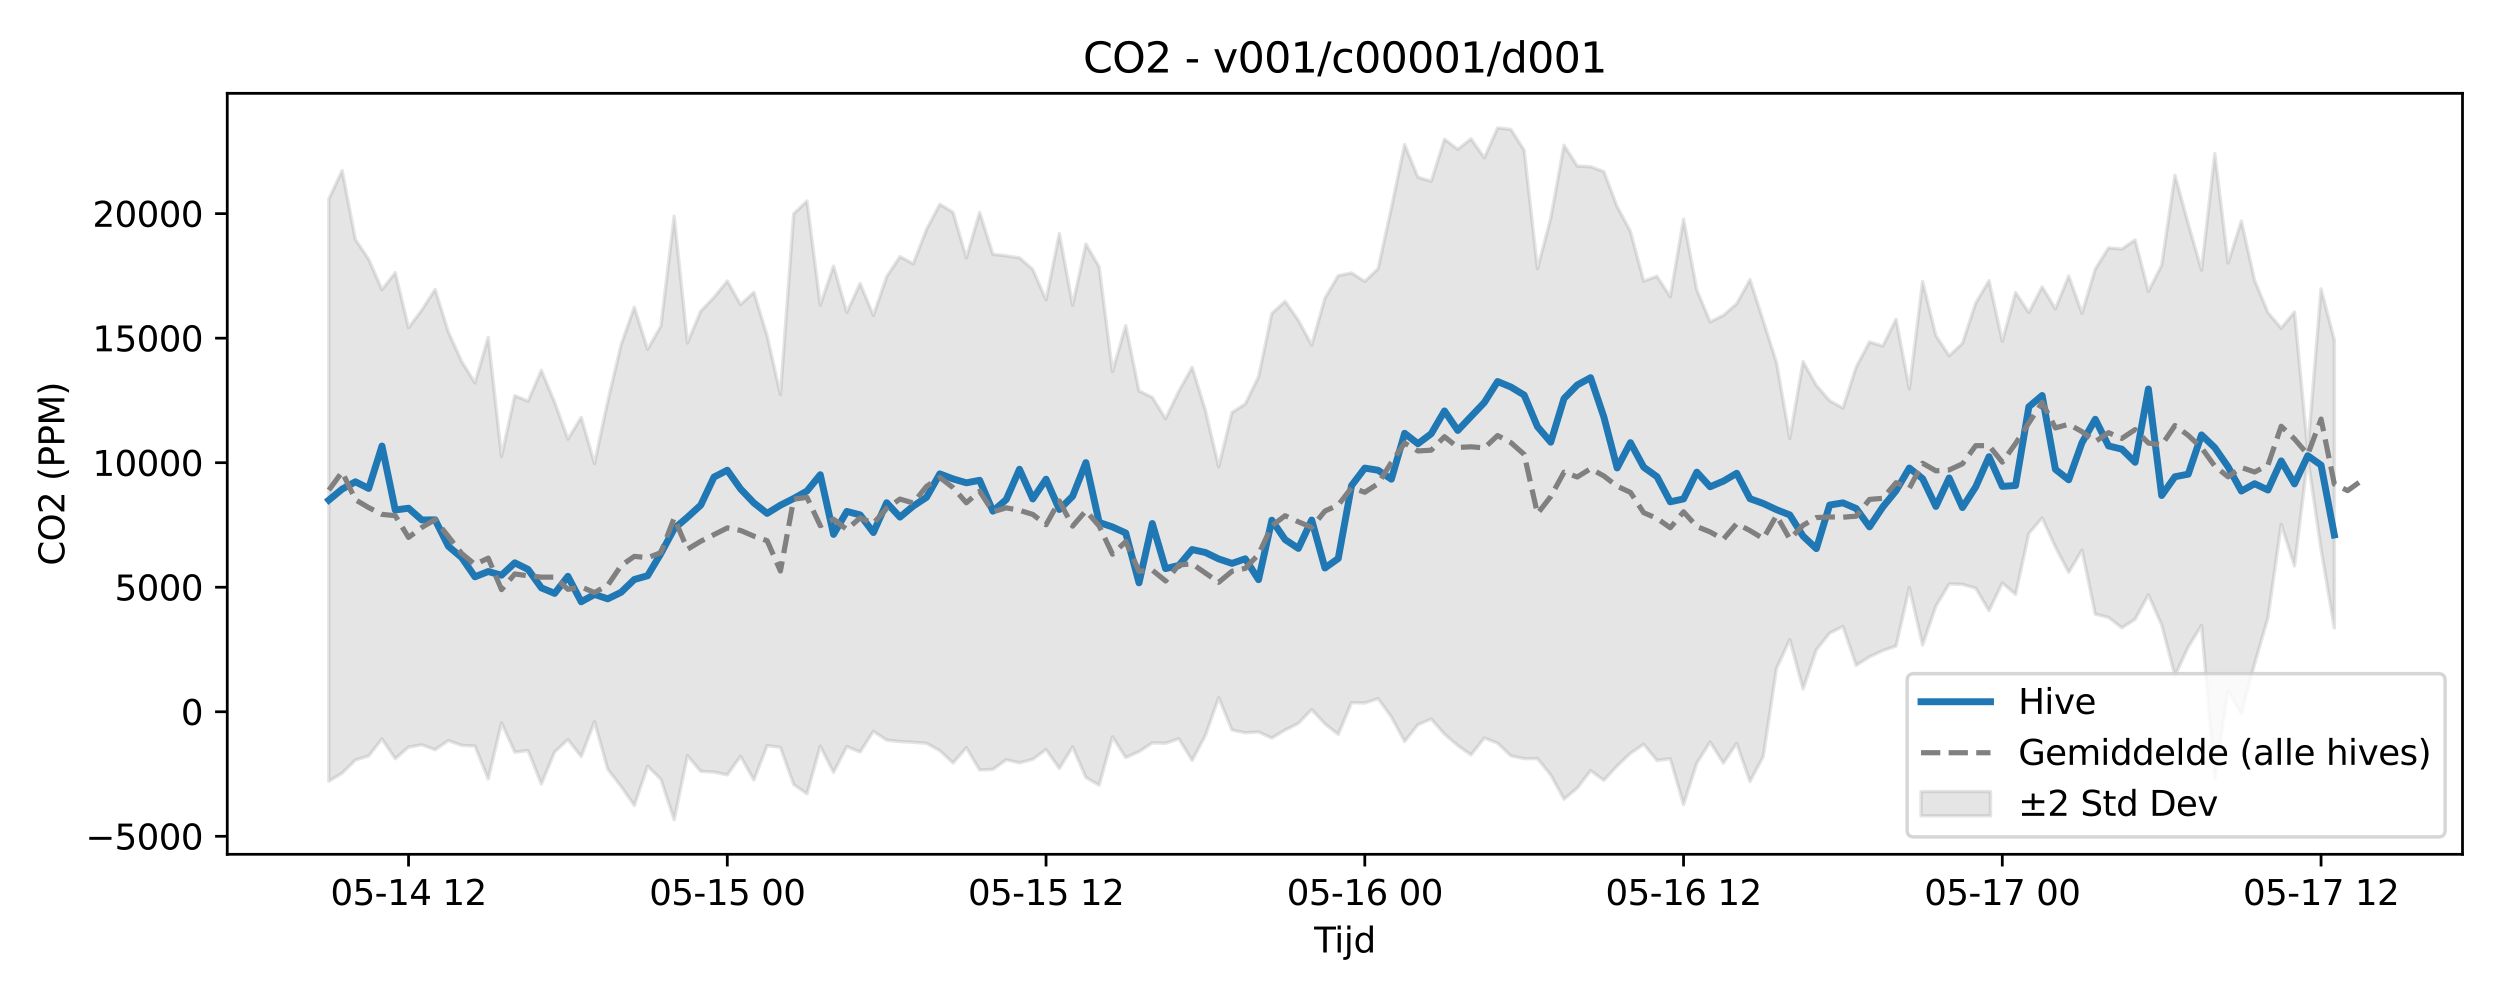 <?xml version="1.0" encoding="utf-8" standalone="no"?>
<!DOCTYPE svg PUBLIC "-//W3C//DTD SVG 1.1//EN"
  "http://www.w3.org/Graphics/SVG/1.1/DTD/svg11.dtd">
<svg xmlns:xlink="http://www.w3.org/1999/xlink" width="720pt" height="288pt" viewBox="0 0 720 288" xmlns="http://www.w3.org/2000/svg" version="1.1">
 <defs>
  <style type="text/css">*{stroke-linejoin: round; stroke-linecap: butt}</style>
 </defs>
 <g id="figure_1">
  <g id="patch_1">
   <path d="M 0 288 
L 720 288 
L 720 0 
L 0 0 
z
" style="fill: #ffffff"/>
  </g>
  <g id="axes_1">
   <g id="patch_2">
    <path d="M 65.45 246.04 
L 709.2 246.04 
L 709.2 26.88 
L 65.45 26.88 
z
" style="fill: #ffffff"/>
   </g>
   <g id="FillBetweenPolyCollection_1">
    <defs>
     <path id="md27be56f2d" d="M 94.711 -230.682 
L 94.711 -63.003 
L 98.536 -65.325 
L 102.361 -69.101 
L 106.186 -70.3 
L 110.011 -75.153 
L 113.836 -69.49 
L 117.661 -72.833 
L 121.486 -73.496 
L 125.311 -72.071 
L 129.136 -74.712 
L 132.962 -73.316 
L 136.787 -73.139 
L 140.612 -63.67 
L 144.437 -79.808 
L 148.262 -71.37 
L 152.087 -71.847 
L 155.912 -62.222 
L 159.737 -71.43 
L 163.562 -75.004 
L 167.387 -70.126 
L 171.212 -80.148 
L 175.037 -66.465 
L 178.862 -61.518 
L 182.687 -56.016 
L 186.512 -67.358 
L 190.337 -63.566 
L 194.162 -51.922 
L 197.987 -70.375 
L 201.812 -65.839 
L 205.637 -65.643 
L 209.462 -64.826 
L 213.287 -70.174 
L 217.112 -63.376 
L 220.937 -73.263 
L 224.762 -72.746 
L 228.587 -62.05 
L 232.412 -59.396 
L 236.237 -73.09 
L 240.062 -65.553 
L 243.887 -72.99 
L 247.712 -71.408 
L 251.537 -77.386 
L 255.362 -74.839 
L 259.187 -74.431 
L 263.012 -74.228 
L 266.837 -73.925 
L 270.662 -71.822 
L 274.487 -68.265 
L 278.312 -72.653 
L 282.137 -66.238 
L 285.962 -66.418 
L 289.787 -69.169 
L 293.612 -68.306 
L 297.437 -69.302 
L 301.262 -72.132 
L 305.087 -66.703 
L 308.912 -72.861 
L 312.737 -64.097 
L 316.562 -61.862 
L 320.387 -75.792 
L 324.212 -69.828 
L 328.037 -71.517 
L 331.862 -74.045 
L 335.687 -73.94 
L 339.512 -75.235 
L 343.337 -69.012 
L 347.162 -76.202 
L 350.987 -87.072 
L 354.812 -77.752 
L 358.637 -76.963 
L 362.462 -77.187 
L 366.287 -75.434 
L 370.112 -77.743 
L 373.937 -79.683 
L 377.762 -83.624 
L 381.587 -79.524 
L 385.412 -76.484 
L 389.238 -85.646 
L 393.063 -85.521 
L 396.888 -86.777 
L 400.713 -81.529 
L 404.538 -74.449 
L 408.363 -79.289 
L 412.188 -80.915 
L 416.013 -76.555 
L 419.838 -73.286 
L 423.663 -70.595 
L 427.488 -75.454 
L 431.313 -73.965 
L 435.138 -70.311 
L 438.963 -69.505 
L 442.788 -69.524 
L 446.613 -64.808 
L 450.438 -57.842 
L 454.263 -61.063 
L 458.088 -66.044 
L 461.913 -63.276 
L 465.738 -67.404 
L 469.563 -71.04 
L 473.388 -73.646 
L 477.213 -68.979 
L 481.038 -69.474 
L 484.863 -56.308 
L 488.688 -68.233 
L 492.513 -74.312 
L 496.338 -68.246 
L 500.163 -73.902 
L 503.988 -62.924 
L 507.813 -70.121 
L 511.638 -95.517 
L 515.463 -103.771 
L 519.288 -89.599 
L 523.113 -100.86 
L 526.938 -105.647 
L 530.763 -107.594 
L 534.588 -96.389 
L 538.413 -98.827 
L 542.238 -100.634 
L 546.063 -101.928 
L 549.888 -118.801 
L 553.713 -102.253 
L 557.538 -113.442 
L 561.363 -119.812 
L 565.188 -119.701 
L 569.013 -118.579 
L 572.838 -112.114 
L 576.663 -120.1 
L 580.488 -116.815 
L 584.313 -134.402 
L 588.138 -138.836 
L 591.963 -130.461 
L 595.788 -123.151 
L 599.613 -129.571 
L 603.438 -111.133 
L 607.263 -110.174 
L 611.088 -107.184 
L 614.913 -109.648 
L 618.738 -116.718 
L 622.563 -108.03 
L 626.388 -93.376 
L 630.213 -101.662 
L 634.038 -107.893 
L 637.863 -63.744 
L 641.688 -89.079 
L 645.514 -82.429 
L 649.339 -96.888 
L 653.164 -110.104 
L 656.989 -136.992 
L 660.814 -124.997 
L 664.639 -156.094 
L 668.464 -129.819 
L 672.289 -107.111 
L 672.289 -190.081 
L 672.289 -190.081 
L 668.464 -204.785 
L 664.639 -158.123 
L 660.814 -198.158 
L 656.989 -193.482 
L 653.164 -197.988 
L 649.339 -207.234 
L 645.514 -224.322 
L 641.688 -212.27 
L 637.863 -243.749 
L 634.038 -210.196 
L 630.213 -223.555 
L 626.388 -237.526 
L 622.563 -211.611 
L 618.738 -204.088 
L 614.913 -218.904 
L 611.088 -216.289 
L 607.263 -216.607 
L 603.438 -210.497 
L 599.613 -197.783 
L 595.788 -208.51 
L 591.963 -199.062 
L 588.138 -205.387 
L 584.313 -197.98 
L 580.488 -203.743 
L 576.663 -189.713 
L 572.838 -207.173 
L 569.013 -200.736 
L 565.188 -189.141 
L 561.363 -185.522 
L 557.538 -191.37 
L 553.713 -206.918 
L 549.888 -175.982 
L 546.063 -196.033 
L 542.238 -188.337 
L 538.413 -189.512 
L 534.588 -182.314 
L 530.763 -170.478 
L 526.938 -172.599 
L 523.113 -177.018 
L 519.288 -183.851 
L 515.463 -161.713 
L 511.638 -183.57 
L 507.813 -195.626 
L 503.988 -207.461 
L 500.163 -200.502 
L 496.338 -197.186 
L 492.513 -195.291 
L 488.688 -204.503 
L 484.863 -224.881 
L 481.038 -202.535 
L 477.213 -208.434 
L 473.388 -207.035 
L 469.563 -221.353 
L 465.738 -228.522 
L 461.913 -238.578 
L 458.088 -239.986 
L 454.263 -240.192 
L 450.438 -246.159 
L 446.613 -225.201 
L 442.788 -210.596 
L 438.963 -244.747 
L 435.138 -250.734 
L 431.313 -251.158 
L 427.488 -242.551 
L 423.663 -248.047 
L 419.838 -244.994 
L 416.013 -247.901 
L 412.188 -235.784 
L 408.363 -236.961 
L 404.538 -246.359 
L 400.713 -228.104 
L 396.888 -210.613 
L 393.063 -206.952 
L 389.238 -209.394 
L 385.412 -208.617 
L 381.587 -202.129 
L 377.762 -188.618 
L 373.937 -195.745 
L 370.112 -201.209 
L 366.287 -197.718 
L 362.462 -179.487 
L 358.637 -171.655 
L 354.812 -169.2 
L 350.987 -153.536 
L 347.162 -169.801 
L 343.337 -182.22 
L 339.512 -175.342 
L 335.687 -167.423 
L 331.862 -173.556 
L 328.037 -175.422 
L 324.212 -194.235 
L 320.387 -181.004 
L 316.562 -211.136 
L 312.737 -217.717 
L 308.912 -200.076 
L 305.087 -220.736 
L 301.262 -201.631 
L 297.437 -210.402 
L 293.612 -213.745 
L 289.787 -214.321 
L 285.962 -214.778 
L 282.137 -226.817 
L 278.312 -213.743 
L 274.487 -226.844 
L 270.662 -229.158 
L 266.837 -221.926 
L 263.012 -212.033 
L 259.187 -214.105 
L 255.362 -208.302 
L 251.537 -197.178 
L 247.712 -206.328 
L 243.887 -198.048 
L 240.062 -211.383 
L 236.237 -200.125 
L 232.412 -230.116 
L 228.587 -226.444 
L 224.762 -174.367 
L 220.937 -191.289 
L 217.112 -203.805 
L 213.287 -200.29 
L 209.462 -207.072 
L 205.637 -202.358 
L 201.812 -198.39 
L 197.987 -189.245 
L 194.162 -225.744 
L 190.337 -194.085 
L 186.512 -187.406 
L 182.687 -199.525 
L 178.862 -188.665 
L 175.037 -172.435 
L 171.212 -154.523 
L 167.387 -167.793 
L 163.562 -161.553 
L 159.737 -172.149 
L 155.912 -181.331 
L 152.087 -172.491 
L 148.262 -174.036 
L 144.437 -156.578 
L 140.612 -190.845 
L 136.787 -177.748 
L 132.962 -183.89 
L 129.136 -192.369 
L 125.311 -204.636 
L 121.486 -198.715 
L 117.661 -193.614 
L 113.836 -209.475 
L 110.011 -204.58 
L 106.186 -213.331 
L 102.361 -219.032 
L 98.536 -238.853 
L 94.711 -230.682 
z
" style="stroke: #808080; stroke-opacity: 0.2"/>
    </defs>
    <g clip-path="url(#p51333f3e4a)">
     <use xlink:href="#md27be56f2d" x="0" y="288" style="fill: #808080; fill-opacity: 0.2; stroke: #808080; stroke-opacity: 0.2"/>
    </g>
   </g>
   <g id="matplotlib.axis_1">
    <g id="xtick_1">
     <g id="line2d_1">
      <defs>
       <path id="mb3134defe9" d="M 0 0 
L 0 3.5 
" style="stroke: #000000; stroke-width: 0.8"/>
      </defs>
      <g>
       <use xlink:href="#mb3134defe9" x="117.661" y="246.04" style="stroke: #000000; stroke-width: 0.8"/>
      </g>
     </g>
     <g id="text_1">
      <!-- 05-14 12 -->
      <g transform="translate(95.181 260.638) scale(0.1 -0.1)">
       <defs>
        <path id="DejaVuSans-30" d="M 2034 4250 
Q 1547 4250 1301 3770 
Q 1056 3291 1056 2328 
Q 1056 1369 1301 889 
Q 1547 409 2034 409 
Q 2525 409 2770 889 
Q 3016 1369 3016 2328 
Q 3016 3291 2770 3770 
Q 2525 4250 2034 4250 
z
M 2034 4750 
Q 2819 4750 3233 4129 
Q 3647 3509 3647 2328 
Q 3647 1150 3233 529 
Q 2819 -91 2034 -91 
Q 1250 -91 836 529 
Q 422 1150 422 2328 
Q 422 3509 836 4129 
Q 1250 4750 2034 4750 
z
" transform="scale(0.016)"/>
        <path id="DejaVuSans-35" d="M 691 4666 
L 3169 4666 
L 3169 4134 
L 1269 4134 
L 1269 2991 
Q 1406 3038 1543 3061 
Q 1681 3084 1819 3084 
Q 2600 3084 3056 2656 
Q 3513 2228 3513 1497 
Q 3513 744 3044 326 
Q 2575 -91 1722 -91 
Q 1428 -91 1123 -41 
Q 819 9 494 109 
L 494 744 
Q 775 591 1075 516 
Q 1375 441 1709 441 
Q 2250 441 2565 725 
Q 2881 1009 2881 1497 
Q 2881 1984 2565 2268 
Q 2250 2553 1709 2553 
Q 1456 2553 1204 2497 
Q 953 2441 691 2322 
L 691 4666 
z
" transform="scale(0.016)"/>
        <path id="DejaVuSans-2d" d="M 313 2009 
L 1997 2009 
L 1997 1497 
L 313 1497 
L 313 2009 
z
" transform="scale(0.016)"/>
        <path id="DejaVuSans-31" d="M 794 531 
L 1825 531 
L 1825 4091 
L 703 3866 
L 703 4441 
L 1819 4666 
L 2450 4666 
L 2450 531 
L 3481 531 
L 3481 0 
L 794 0 
L 794 531 
z
" transform="scale(0.016)"/>
        <path id="DejaVuSans-34" d="M 2419 4116 
L 825 1625 
L 2419 1625 
L 2419 4116 
z
M 2253 4666 
L 3047 4666 
L 3047 1625 
L 3713 1625 
L 3713 1100 
L 3047 1100 
L 3047 0 
L 2419 0 
L 2419 1100 
L 313 1100 
L 313 1709 
L 2253 4666 
z
" transform="scale(0.016)"/>
        <path id="DejaVuSans-20" transform="scale(0.016)"/>
        <path id="DejaVuSans-32" d="M 1228 531 
L 3431 531 
L 3431 0 
L 469 0 
L 469 531 
Q 828 903 1448 1529 
Q 2069 2156 2228 2338 
Q 2531 2678 2651 2914 
Q 2772 3150 2772 3378 
Q 2772 3750 2511 3984 
Q 2250 4219 1831 4219 
Q 1534 4219 1204 4116 
Q 875 4013 500 3803 
L 500 4441 
Q 881 4594 1212 4672 
Q 1544 4750 1819 4750 
Q 2544 4750 2975 4387 
Q 3406 4025 3406 3419 
Q 3406 3131 3298 2873 
Q 3191 2616 2906 2266 
Q 2828 2175 2409 1742 
Q 1991 1309 1228 531 
z
" transform="scale(0.016)"/>
       </defs>
       <use xlink:href="#DejaVuSans-30"/>
       <use xlink:href="#DejaVuSans-35" transform="translate(63.623 0)"/>
       <use xlink:href="#DejaVuSans-2d" transform="translate(127.246 0)"/>
       <use xlink:href="#DejaVuSans-31" transform="translate(163.33 0)"/>
       <use xlink:href="#DejaVuSans-34" transform="translate(226.953 0)"/>
       <use xlink:href="#DejaVuSans-20" transform="translate(290.576 0)"/>
       <use xlink:href="#DejaVuSans-31" transform="translate(322.363 0)"/>
       <use xlink:href="#DejaVuSans-32" transform="translate(385.986 0)"/>
      </g>
     </g>
    </g>
    <g id="xtick_2">
     <g id="line2d_2">
      <g>
       <use xlink:href="#mb3134defe9" x="209.462" y="246.04" style="stroke: #000000; stroke-width: 0.8"/>
      </g>
     </g>
     <g id="text_2">
      <!-- 05-15 00 -->
      <g transform="translate(186.981 260.638) scale(0.1 -0.1)">
       <use xlink:href="#DejaVuSans-30"/>
       <use xlink:href="#DejaVuSans-35" transform="translate(63.623 0)"/>
       <use xlink:href="#DejaVuSans-2d" transform="translate(127.246 0)"/>
       <use xlink:href="#DejaVuSans-31" transform="translate(163.33 0)"/>
       <use xlink:href="#DejaVuSans-35" transform="translate(226.953 0)"/>
       <use xlink:href="#DejaVuSans-20" transform="translate(290.576 0)"/>
       <use xlink:href="#DejaVuSans-30" transform="translate(322.363 0)"/>
       <use xlink:href="#DejaVuSans-30" transform="translate(385.986 0)"/>
      </g>
     </g>
    </g>
    <g id="xtick_3">
     <g id="line2d_3">
      <g>
       <use xlink:href="#mb3134defe9" x="301.262" y="246.04" style="stroke: #000000; stroke-width: 0.8"/>
      </g>
     </g>
     <g id="text_3">
      <!-- 05-15 12 -->
      <g transform="translate(278.782 260.638) scale(0.1 -0.1)">
       <use xlink:href="#DejaVuSans-30"/>
       <use xlink:href="#DejaVuSans-35" transform="translate(63.623 0)"/>
       <use xlink:href="#DejaVuSans-2d" transform="translate(127.246 0)"/>
       <use xlink:href="#DejaVuSans-31" transform="translate(163.33 0)"/>
       <use xlink:href="#DejaVuSans-35" transform="translate(226.953 0)"/>
       <use xlink:href="#DejaVuSans-20" transform="translate(290.576 0)"/>
       <use xlink:href="#DejaVuSans-31" transform="translate(322.363 0)"/>
       <use xlink:href="#DejaVuSans-32" transform="translate(385.986 0)"/>
      </g>
     </g>
    </g>
    <g id="xtick_4">
     <g id="line2d_4">
      <g>
       <use xlink:href="#mb3134defe9" x="393.063" y="246.04" style="stroke: #000000; stroke-width: 0.8"/>
      </g>
     </g>
     <g id="text_4">
      <!-- 05-16 00 -->
      <g transform="translate(370.582 260.638) scale(0.1 -0.1)">
       <defs>
        <path id="DejaVuSans-36" d="M 2113 2584 
Q 1688 2584 1439 2293 
Q 1191 2003 1191 1497 
Q 1191 994 1439 701 
Q 1688 409 2113 409 
Q 2538 409 2786 701 
Q 3034 994 3034 1497 
Q 3034 2003 2786 2293 
Q 2538 2584 2113 2584 
z
M 3366 4563 
L 3366 3988 
Q 3128 4100 2886 4159 
Q 2644 4219 2406 4219 
Q 1781 4219 1451 3797 
Q 1122 3375 1075 2522 
Q 1259 2794 1537 2939 
Q 1816 3084 2150 3084 
Q 2853 3084 3261 2657 
Q 3669 2231 3669 1497 
Q 3669 778 3244 343 
Q 2819 -91 2113 -91 
Q 1303 -91 875 529 
Q 447 1150 447 2328 
Q 447 3434 972 4092 
Q 1497 4750 2381 4750 
Q 2619 4750 2861 4703 
Q 3103 4656 3366 4563 
z
" transform="scale(0.016)"/>
       </defs>
       <use xlink:href="#DejaVuSans-30"/>
       <use xlink:href="#DejaVuSans-35" transform="translate(63.623 0)"/>
       <use xlink:href="#DejaVuSans-2d" transform="translate(127.246 0)"/>
       <use xlink:href="#DejaVuSans-31" transform="translate(163.33 0)"/>
       <use xlink:href="#DejaVuSans-36" transform="translate(226.953 0)"/>
       <use xlink:href="#DejaVuSans-20" transform="translate(290.576 0)"/>
       <use xlink:href="#DejaVuSans-30" transform="translate(322.363 0)"/>
       <use xlink:href="#DejaVuSans-30" transform="translate(385.986 0)"/>
      </g>
     </g>
    </g>
    <g id="xtick_5">
     <g id="line2d_5">
      <g>
       <use xlink:href="#mb3134defe9" x="484.863" y="246.04" style="stroke: #000000; stroke-width: 0.8"/>
      </g>
     </g>
     <g id="text_5">
      <!-- 05-16 12 -->
      <g transform="translate(462.382 260.638) scale(0.1 -0.1)">
       <use xlink:href="#DejaVuSans-30"/>
       <use xlink:href="#DejaVuSans-35" transform="translate(63.623 0)"/>
       <use xlink:href="#DejaVuSans-2d" transform="translate(127.246 0)"/>
       <use xlink:href="#DejaVuSans-31" transform="translate(163.33 0)"/>
       <use xlink:href="#DejaVuSans-36" transform="translate(226.953 0)"/>
       <use xlink:href="#DejaVuSans-20" transform="translate(290.576 0)"/>
       <use xlink:href="#DejaVuSans-31" transform="translate(322.363 0)"/>
       <use xlink:href="#DejaVuSans-32" transform="translate(385.986 0)"/>
      </g>
     </g>
    </g>
    <g id="xtick_6">
     <g id="line2d_6">
      <g>
       <use xlink:href="#mb3134defe9" x="576.663" y="246.04" style="stroke: #000000; stroke-width: 0.8"/>
      </g>
     </g>
     <g id="text_6">
      <!-- 05-17 00 -->
      <g transform="translate(554.183 260.638) scale(0.1 -0.1)">
       <defs>
        <path id="DejaVuSans-37" d="M 525 4666 
L 3525 4666 
L 3525 4397 
L 1831 0 
L 1172 0 
L 2766 4134 
L 525 4134 
L 525 4666 
z
" transform="scale(0.016)"/>
       </defs>
       <use xlink:href="#DejaVuSans-30"/>
       <use xlink:href="#DejaVuSans-35" transform="translate(63.623 0)"/>
       <use xlink:href="#DejaVuSans-2d" transform="translate(127.246 0)"/>
       <use xlink:href="#DejaVuSans-31" transform="translate(163.33 0)"/>
       <use xlink:href="#DejaVuSans-37" transform="translate(226.953 0)"/>
       <use xlink:href="#DejaVuSans-20" transform="translate(290.576 0)"/>
       <use xlink:href="#DejaVuSans-30" transform="translate(322.363 0)"/>
       <use xlink:href="#DejaVuSans-30" transform="translate(385.986 0)"/>
      </g>
     </g>
    </g>
    <g id="xtick_7">
     <g id="line2d_7">
      <g>
       <use xlink:href="#mb3134defe9" x="668.464" y="246.04" style="stroke: #000000; stroke-width: 0.8"/>
      </g>
     </g>
     <g id="text_7">
      <!-- 05-17 12 -->
      <g transform="translate(645.983 260.638) scale(0.1 -0.1)">
       <use xlink:href="#DejaVuSans-30"/>
       <use xlink:href="#DejaVuSans-35" transform="translate(63.623 0)"/>
       <use xlink:href="#DejaVuSans-2d" transform="translate(127.246 0)"/>
       <use xlink:href="#DejaVuSans-31" transform="translate(163.33 0)"/>
       <use xlink:href="#DejaVuSans-37" transform="translate(226.953 0)"/>
       <use xlink:href="#DejaVuSans-20" transform="translate(290.576 0)"/>
       <use xlink:href="#DejaVuSans-31" transform="translate(322.363 0)"/>
       <use xlink:href="#DejaVuSans-32" transform="translate(385.986 0)"/>
      </g>
     </g>
    </g>
    <g id="text_8">
     <!-- Tijd -->
     <g transform="translate(378.475 274.317) scale(0.1 -0.1)">
      <defs>
       <path id="DejaVuSans-54" d="M -19 4666 
L 3928 4666 
L 3928 4134 
L 2272 4134 
L 2272 0 
L 1638 0 
L 1638 4134 
L -19 4134 
L -19 4666 
z
" transform="scale(0.016)"/>
       <path id="DejaVuSans-69" d="M 603 3500 
L 1178 3500 
L 1178 0 
L 603 0 
L 603 3500 
z
M 603 4863 
L 1178 4863 
L 1178 4134 
L 603 4134 
L 603 4863 
z
" transform="scale(0.016)"/>
       <path id="DejaVuSans-6a" d="M 603 3500 
L 1178 3500 
L 1178 -63 
Q 1178 -731 923 -1031 
Q 669 -1331 103 -1331 
L -116 -1331 
L -116 -844 
L 38 -844 
Q 366 -844 484 -692 
Q 603 -541 603 -63 
L 603 3500 
z
M 603 4863 
L 1178 4863 
L 1178 4134 
L 603 4134 
L 603 4863 
z
" transform="scale(0.016)"/>
       <path id="DejaVuSans-64" d="M 2906 2969 
L 2906 4863 
L 3481 4863 
L 3481 0 
L 2906 0 
L 2906 525 
Q 2725 213 2448 61 
Q 2172 -91 1784 -91 
Q 1150 -91 751 415 
Q 353 922 353 1747 
Q 353 2572 751 3078 
Q 1150 3584 1784 3584 
Q 2172 3584 2448 3432 
Q 2725 3281 2906 2969 
z
M 947 1747 
Q 947 1113 1208 752 
Q 1469 391 1925 391 
Q 2381 391 2643 752 
Q 2906 1113 2906 1747 
Q 2906 2381 2643 2742 
Q 2381 3103 1925 3103 
Q 1469 3103 1208 2742 
Q 947 2381 947 1747 
z
" transform="scale(0.016)"/>
      </defs>
      <use xlink:href="#DejaVuSans-54"/>
      <use xlink:href="#DejaVuSans-69" transform="translate(57.959 0)"/>
      <use xlink:href="#DejaVuSans-6a" transform="translate(85.742 0)"/>
      <use xlink:href="#DejaVuSans-64" transform="translate(113.525 0)"/>
     </g>
    </g>
   </g>
   <g id="matplotlib.axis_2">
    <g id="ytick_1">
     <g id="line2d_8">
      <defs>
       <path id="maa21287cc4" d="M 0 0 
L -3.5 0 
" style="stroke: #000000; stroke-width: 0.8"/>
      </defs>
      <g>
       <use xlink:href="#maa21287cc4" x="65.45" y="240.855" style="stroke: #000000; stroke-width: 0.8"/>
      </g>
     </g>
     <g id="text_9">
      <!-- −5000 -->
      <g transform="translate(24.62 244.654) scale(0.1 -0.1)">
       <defs>
        <path id="DejaVuSans-2212" d="M 678 2272 
L 4684 2272 
L 4684 1741 
L 678 1741 
L 678 2272 
z
" transform="scale(0.016)"/>
       </defs>
       <use xlink:href="#DejaVuSans-2212"/>
       <use xlink:href="#DejaVuSans-35" transform="translate(83.789 0)"/>
       <use xlink:href="#DejaVuSans-30" transform="translate(147.412 0)"/>
       <use xlink:href="#DejaVuSans-30" transform="translate(211.035 0)"/>
       <use xlink:href="#DejaVuSans-30" transform="translate(274.658 0)"/>
      </g>
     </g>
    </g>
    <g id="ytick_2">
     <g id="line2d_9">
      <g>
       <use xlink:href="#maa21287cc4" x="65.45" y="204.989" style="stroke: #000000; stroke-width: 0.8"/>
      </g>
     </g>
     <g id="text_10">
      <!-- 0 -->
      <g transform="translate(52.087 208.788) scale(0.1 -0.1)">
       <use xlink:href="#DejaVuSans-30"/>
      </g>
     </g>
    </g>
    <g id="ytick_3">
     <g id="line2d_10">
      <g>
       <use xlink:href="#maa21287cc4" x="65.45" y="169.124" style="stroke: #000000; stroke-width: 0.8"/>
      </g>
     </g>
     <g id="text_11">
      <!-- 5000 -->
      <g transform="translate(33 172.923) scale(0.1 -0.1)">
       <use xlink:href="#DejaVuSans-35"/>
       <use xlink:href="#DejaVuSans-30" transform="translate(63.623 0)"/>
       <use xlink:href="#DejaVuSans-30" transform="translate(127.246 0)"/>
       <use xlink:href="#DejaVuSans-30" transform="translate(190.869 0)"/>
      </g>
     </g>
    </g>
    <g id="ytick_4">
     <g id="line2d_11">
      <g>
       <use xlink:href="#maa21287cc4" x="65.45" y="133.259" style="stroke: #000000; stroke-width: 0.8"/>
      </g>
     </g>
     <g id="text_12">
      <!-- 10000 -->
      <g transform="translate(26.637 137.058) scale(0.1 -0.1)">
       <use xlink:href="#DejaVuSans-31"/>
       <use xlink:href="#DejaVuSans-30" transform="translate(63.623 0)"/>
       <use xlink:href="#DejaVuSans-30" transform="translate(127.246 0)"/>
       <use xlink:href="#DejaVuSans-30" transform="translate(190.869 0)"/>
       <use xlink:href="#DejaVuSans-30" transform="translate(254.492 0)"/>
      </g>
     </g>
    </g>
    <g id="ytick_5">
     <g id="line2d_12">
      <g>
       <use xlink:href="#maa21287cc4" x="65.45" y="97.393" style="stroke: #000000; stroke-width: 0.8"/>
      </g>
     </g>
     <g id="text_13">
      <!-- 15000 -->
      <g transform="translate(26.637 101.192) scale(0.1 -0.1)">
       <use xlink:href="#DejaVuSans-31"/>
       <use xlink:href="#DejaVuSans-35" transform="translate(63.623 0)"/>
       <use xlink:href="#DejaVuSans-30" transform="translate(127.246 0)"/>
       <use xlink:href="#DejaVuSans-30" transform="translate(190.869 0)"/>
       <use xlink:href="#DejaVuSans-30" transform="translate(254.492 0)"/>
      </g>
     </g>
    </g>
    <g id="ytick_6">
     <g id="line2d_13">
      <g>
       <use xlink:href="#maa21287cc4" x="65.45" y="61.528" style="stroke: #000000; stroke-width: 0.8"/>
      </g>
     </g>
     <g id="text_14">
      <!-- 20000 -->
      <g transform="translate(26.637 65.327) scale(0.1 -0.1)">
       <use xlink:href="#DejaVuSans-32"/>
       <use xlink:href="#DejaVuSans-30" transform="translate(63.623 0)"/>
       <use xlink:href="#DejaVuSans-30" transform="translate(127.246 0)"/>
       <use xlink:href="#DejaVuSans-30" transform="translate(190.869 0)"/>
       <use xlink:href="#DejaVuSans-30" transform="translate(254.492 0)"/>
      </g>
     </g>
    </g>
    <g id="text_15">
     <!-- CO2 (PPM) -->
     <g transform="translate(18.541 162.903) rotate(-90) scale(0.1 -0.1)">
      <defs>
       <path id="DejaVuSans-43" d="M 4122 4306 
L 4122 3641 
Q 3803 3938 3442 4084 
Q 3081 4231 2675 4231 
Q 1875 4231 1450 3742 
Q 1025 3253 1025 2328 
Q 1025 1406 1450 917 
Q 1875 428 2675 428 
Q 3081 428 3442 575 
Q 3803 722 4122 1019 
L 4122 359 
Q 3791 134 3420 21 
Q 3050 -91 2638 -91 
Q 1578 -91 968 557 
Q 359 1206 359 2328 
Q 359 3453 968 4101 
Q 1578 4750 2638 4750 
Q 3056 4750 3426 4639 
Q 3797 4528 4122 4306 
z
" transform="scale(0.016)"/>
       <path id="DejaVuSans-4f" d="M 2522 4238 
Q 1834 4238 1429 3725 
Q 1025 3213 1025 2328 
Q 1025 1447 1429 934 
Q 1834 422 2522 422 
Q 3209 422 3611 934 
Q 4013 1447 4013 2328 
Q 4013 3213 3611 3725 
Q 3209 4238 2522 4238 
z
M 2522 4750 
Q 3503 4750 4090 4092 
Q 4678 3434 4678 2328 
Q 4678 1225 4090 567 
Q 3503 -91 2522 -91 
Q 1538 -91 948 565 
Q 359 1222 359 2328 
Q 359 3434 948 4092 
Q 1538 4750 2522 4750 
z
" transform="scale(0.016)"/>
       <path id="DejaVuSans-28" d="M 1984 4856 
Q 1566 4138 1362 3434 
Q 1159 2731 1159 2009 
Q 1159 1288 1364 580 
Q 1569 -128 1984 -844 
L 1484 -844 
Q 1016 -109 783 600 
Q 550 1309 550 2009 
Q 550 2706 781 3412 
Q 1013 4119 1484 4856 
L 1984 4856 
z
" transform="scale(0.016)"/>
       <path id="DejaVuSans-50" d="M 1259 4147 
L 1259 2394 
L 2053 2394 
Q 2494 2394 2734 2622 
Q 2975 2850 2975 3272 
Q 2975 3691 2734 3919 
Q 2494 4147 2053 4147 
L 1259 4147 
z
M 628 4666 
L 2053 4666 
Q 2838 4666 3239 4311 
Q 3641 3956 3641 3272 
Q 3641 2581 3239 2228 
Q 2838 1875 2053 1875 
L 1259 1875 
L 1259 0 
L 628 0 
L 628 4666 
z
" transform="scale(0.016)"/>
       <path id="DejaVuSans-4d" d="M 628 4666 
L 1569 4666 
L 2759 1491 
L 3956 4666 
L 4897 4666 
L 4897 0 
L 4281 0 
L 4281 4097 
L 3078 897 
L 2444 897 
L 1241 4097 
L 1241 0 
L 628 0 
L 628 4666 
z
" transform="scale(0.016)"/>
       <path id="DejaVuSans-29" d="M 513 4856 
L 1013 4856 
Q 1481 4119 1714 3412 
Q 1947 2706 1947 2009 
Q 1947 1309 1714 600 
Q 1481 -109 1013 -844 
L 513 -844 
Q 928 -128 1133 580 
Q 1338 1288 1338 2009 
Q 1338 2731 1133 3434 
Q 928 4138 513 4856 
z
" transform="scale(0.016)"/>
      </defs>
      <use xlink:href="#DejaVuSans-43"/>
      <use xlink:href="#DejaVuSans-4f" transform="translate(69.824 0)"/>
      <use xlink:href="#DejaVuSans-32" transform="translate(148.535 0)"/>
      <use xlink:href="#DejaVuSans-20" transform="translate(212.158 0)"/>
      <use xlink:href="#DejaVuSans-28" transform="translate(243.945 0)"/>
      <use xlink:href="#DejaVuSans-50" transform="translate(282.959 0)"/>
      <use xlink:href="#DejaVuSans-50" transform="translate(343.262 0)"/>
      <use xlink:href="#DejaVuSans-4d" transform="translate(403.564 0)"/>
      <use xlink:href="#DejaVuSans-29" transform="translate(489.844 0)"/>
     </g>
    </g>
   </g>
   <g id="line2d_14">
    <path d="M 94.711 144.018 
L 98.536 140.864 
L 102.361 138.753 
L 106.186 140.668 
L 110.011 128.46 
L 113.836 146.88 
L 117.661 146.369 
L 121.486 149.752 
L 125.311 149.71 
L 129.136 157.324 
L 132.962 160.578 
L 136.787 166.118 
L 140.612 164.6 
L 144.437 165.659 
L 148.262 162.097 
L 152.087 163.988 
L 155.912 169.298 
L 159.737 170.896 
L 163.562 165.989 
L 167.387 173.308 
L 171.212 171.194 
L 175.037 172.467 
L 178.862 170.585 
L 182.687 166.891 
L 186.512 165.812 
L 190.337 159.402 
L 194.162 152.267 
L 197.987 148.97 
L 201.812 145.486 
L 205.637 137.393 
L 209.462 135.427 
L 213.287 140.821 
L 217.112 144.833 
L 220.937 147.851 
L 224.762 145.501 
L 228.587 143.566 
L 232.412 141.412 
L 236.237 136.723 
L 240.062 153.898 
L 243.887 147.299 
L 247.712 148.284 
L 251.537 153.369 
L 255.362 144.796 
L 259.187 148.929 
L 263.012 145.752 
L 266.837 143.231 
L 270.662 136.479 
L 274.487 137.926 
L 278.312 139.052 
L 282.137 138.332 
L 285.962 147.21 
L 289.787 143.887 
L 293.612 135.155 
L 297.437 143.695 
L 301.262 138.017 
L 305.087 146.722 
L 308.912 142.923 
L 312.737 133.237 
L 316.562 150.46 
L 320.387 151.76 
L 324.212 153.503 
L 328.037 167.854 
L 331.862 150.775 
L 335.687 163.756 
L 339.512 162.831 
L 343.337 158.273 
L 347.162 159.12 
L 350.987 160.97 
L 354.812 162.25 
L 358.637 160.939 
L 362.462 166.936 
L 366.287 149.824 
L 370.112 155.407 
L 373.937 157.943 
L 377.762 149.78 
L 381.587 163.581 
L 385.412 160.851 
L 389.238 139.87 
L 393.063 134.813 
L 396.888 135.427 
L 400.713 138.002 
L 404.538 124.79 
L 408.363 127.788 
L 412.188 124.914 
L 416.013 118.358 
L 419.838 123.965 
L 427.488 115.919 
L 431.313 109.879 
L 435.138 111.46 
L 438.963 113.786 
L 442.788 122.877 
L 446.613 127.348 
L 450.438 114.776 
L 454.263 110.867 
L 458.088 108.777 
L 461.913 120.089 
L 465.738 134.77 
L 469.563 127.491 
L 473.388 134.554 
L 477.213 137.285 
L 481.038 144.518 
L 484.863 143.688 
L 488.688 135.984 
L 492.513 140.185 
L 496.338 138.571 
L 500.163 136.302 
L 503.988 143.616 
L 507.813 144.998 
L 511.638 146.789 
L 515.463 148.298 
L 519.288 154.41 
L 523.113 157.998 
L 526.938 145.448 
L 530.763 144.819 
L 534.588 146.455 
L 538.413 151.732 
L 542.238 146.015 
L 546.063 141.328 
L 549.888 134.798 
L 553.713 137.852 
L 557.538 145.847 
L 561.363 137.665 
L 565.188 146.17 
L 569.013 140.202 
L 572.838 131.53 
L 576.663 140.08 
L 580.488 139.819 
L 584.313 117.141 
L 588.138 113.91 
L 591.963 135.181 
L 595.788 138.182 
L 599.613 127.491 
L 603.438 120.759 
L 607.263 128.431 
L 611.088 129.352 
L 614.913 133.129 
L 618.738 112.043 
L 622.563 142.695 
L 626.388 137.297 
L 630.213 136.565 
L 634.038 125.263 
L 637.863 128.931 
L 641.688 134.452 
L 645.514 141.425 
L 649.339 139.305 
L 653.164 141.127 
L 656.989 132.749 
L 660.814 139.356 
L 664.639 131.25 
L 668.464 133.951 
L 672.289 154.071 
L 672.289 154.071 
" clip-path="url(#p51333f3e4a)" style="fill: none; stroke: #1f77b4; stroke-width: 2; stroke-linecap: square"/>
   </g>
   <g id="line2d_15">
    <path d="M 94.711 141.158 
L 98.536 135.911 
L 102.361 143.934 
L 106.186 146.184 
L 110.011 148.134 
L 113.836 148.518 
L 117.661 154.777 
L 121.486 151.894 
L 125.311 149.646 
L 132.962 159.397 
L 136.787 162.557 
L 140.612 160.742 
L 144.437 169.807 
L 148.262 165.297 
L 152.087 165.831 
L 155.912 166.223 
L 159.737 166.211 
L 163.562 169.722 
L 167.387 169.04 
L 171.212 170.665 
L 175.037 168.55 
L 178.862 162.908 
L 182.687 160.23 
L 186.512 160.618 
L 190.337 159.174 
L 194.162 149.167 
L 197.987 158.19 
L 201.812 155.886 
L 209.462 152.051 
L 213.287 152.768 
L 217.112 154.41 
L 220.937 155.724 
L 224.762 164.443 
L 228.587 143.753 
L 232.412 143.244 
L 236.237 151.393 
L 240.062 149.532 
L 243.887 152.481 
L 247.712 149.132 
L 251.537 150.718 
L 255.362 146.43 
L 259.187 143.732 
L 263.012 144.87 
L 266.837 140.074 
L 270.662 137.51 
L 274.487 140.446 
L 278.312 144.802 
L 282.137 141.472 
L 285.962 147.402 
L 289.787 146.255 
L 293.612 146.974 
L 297.437 148.148 
L 301.262 151.118 
L 305.087 144.281 
L 308.912 151.532 
L 312.737 147.093 
L 316.562 151.501 
L 320.387 159.602 
L 324.212 155.969 
L 328.037 164.531 
L 331.862 164.2 
L 335.687 167.318 
L 339.512 162.712 
L 343.337 162.384 
L 350.987 167.696 
L 354.812 164.524 
L 358.637 163.691 
L 362.462 159.663 
L 366.287 151.424 
L 370.112 148.524 
L 373.937 150.286 
L 377.762 151.879 
L 381.587 147.174 
L 385.412 145.45 
L 389.238 140.48 
L 393.063 141.764 
L 396.888 139.305 
L 400.713 133.184 
L 404.538 127.596 
L 408.363 129.875 
L 412.188 129.65 
L 416.013 125.772 
L 419.838 128.86 
L 423.663 128.679 
L 427.488 128.998 
L 431.313 125.439 
L 435.138 127.477 
L 438.963 130.874 
L 442.788 147.94 
L 446.613 142.995 
L 450.438 135.999 
L 454.263 137.372 
L 458.088 134.985 
L 461.913 137.073 
L 465.738 140.037 
L 469.563 141.803 
L 473.388 147.66 
L 477.213 149.294 
L 481.038 151.995 
L 484.863 147.406 
L 488.688 151.632 
L 492.513 153.199 
L 496.338 155.284 
L 500.163 150.798 
L 503.988 152.808 
L 507.813 155.126 
L 511.638 148.456 
L 515.463 155.258 
L 519.288 151.275 
L 523.113 149.061 
L 526.938 148.877 
L 530.763 148.964 
L 534.588 148.649 
L 538.413 143.83 
L 542.238 143.514 
L 546.063 139.02 
L 549.888 140.609 
L 553.713 133.415 
L 557.538 135.594 
L 561.363 135.333 
L 565.188 133.579 
L 569.013 128.343 
L 572.838 128.357 
L 576.663 133.094 
L 580.488 127.721 
L 588.138 115.889 
L 591.963 123.239 
L 595.788 122.169 
L 599.613 124.323 
L 603.438 127.185 
L 607.263 124.61 
L 611.088 126.263 
L 614.913 123.724 
L 618.738 127.597 
L 622.563 128.18 
L 626.388 122.549 
L 630.213 125.391 
L 634.038 128.956 
L 637.863 134.254 
L 641.688 137.325 
L 645.514 134.624 
L 649.339 135.939 
L 653.164 133.954 
L 656.989 122.763 
L 660.814 126.423 
L 664.639 130.891 
L 668.464 120.698 
L 672.289 139.404 
L 676.114 141.302 
L 679.939 138.552 
L 679.939 138.552 
" clip-path="url(#p51333f3e4a)" style="fill: none; stroke-dasharray: 5.55,2.4; stroke-dashoffset: 0; stroke: #808080; stroke-width: 1.5"/>
   </g>
   <g id="patch_3">
    <path d="M 65.45 246.04 
L 65.45 26.88 
" style="fill: none; stroke: #000000; stroke-width: 0.8; stroke-linejoin: miter; stroke-linecap: square"/>
   </g>
   <g id="patch_4">
    <path d="M 709.2 246.04 
L 709.2 26.88 
" style="fill: none; stroke: #000000; stroke-width: 0.8; stroke-linejoin: miter; stroke-linecap: square"/>
   </g>
   <g id="patch_5">
    <path d="M 65.45 246.04 
L 709.2 246.04 
" style="fill: none; stroke: #000000; stroke-width: 0.8; stroke-linejoin: miter; stroke-linecap: square"/>
   </g>
   <g id="patch_6">
    <path d="M 65.45 26.88 
L 709.2 26.88 
" style="fill: none; stroke: #000000; stroke-width: 0.8; stroke-linejoin: miter; stroke-linecap: square"/>
   </g>
   <g id="text_16">
    <!-- CO2 - v001/c00001/d001 -->
    <g transform="translate(311.922 20.88) scale(0.12 -0.12)">
     <defs>
      <path id="DejaVuSans-76" d="M 191 3500 
L 800 3500 
L 1894 563 
L 2988 3500 
L 3597 3500 
L 2284 0 
L 1503 0 
L 191 3500 
z
" transform="scale(0.016)"/>
      <path id="DejaVuSans-2f" d="M 1625 4666 
L 2156 4666 
L 531 -594 
L 0 -594 
L 1625 4666 
z
" transform="scale(0.016)"/>
      <path id="DejaVuSans-63" d="M 3122 3366 
L 3122 2828 
Q 2878 2963 2633 3030 
Q 2388 3097 2138 3097 
Q 1578 3097 1268 2742 
Q 959 2388 959 1747 
Q 959 1106 1268 751 
Q 1578 397 2138 397 
Q 2388 397 2633 464 
Q 2878 531 3122 666 
L 3122 134 
Q 2881 22 2623 -34 
Q 2366 -91 2075 -91 
Q 1284 -91 818 406 
Q 353 903 353 1747 
Q 353 2603 823 3093 
Q 1294 3584 2113 3584 
Q 2378 3584 2631 3529 
Q 2884 3475 3122 3366 
z
" transform="scale(0.016)"/>
     </defs>
     <use xlink:href="#DejaVuSans-43"/>
     <use xlink:href="#DejaVuSans-4f" transform="translate(69.824 0)"/>
     <use xlink:href="#DejaVuSans-32" transform="translate(148.535 0)"/>
     <use xlink:href="#DejaVuSans-20" transform="translate(212.158 0)"/>
     <use xlink:href="#DejaVuSans-2d" transform="translate(243.945 0)"/>
     <use xlink:href="#DejaVuSans-20" transform="translate(280.029 0)"/>
     <use xlink:href="#DejaVuSans-76" transform="translate(311.816 0)"/>
     <use xlink:href="#DejaVuSans-30" transform="translate(370.996 0)"/>
     <use xlink:href="#DejaVuSans-30" transform="translate(434.619 0)"/>
     <use xlink:href="#DejaVuSans-31" transform="translate(498.242 0)"/>
     <use xlink:href="#DejaVuSans-2f" transform="translate(561.865 0)"/>
     <use xlink:href="#DejaVuSans-63" transform="translate(595.557 0)"/>
     <use xlink:href="#DejaVuSans-30" transform="translate(650.537 0)"/>
     <use xlink:href="#DejaVuSans-30" transform="translate(714.16 0)"/>
     <use xlink:href="#DejaVuSans-30" transform="translate(777.783 0)"/>
     <use xlink:href="#DejaVuSans-30" transform="translate(841.406 0)"/>
     <use xlink:href="#DejaVuSans-31" transform="translate(905.029 0)"/>
     <use xlink:href="#DejaVuSans-2f" transform="translate(968.652 0)"/>
     <use xlink:href="#DejaVuSans-64" transform="translate(1002.344 0)"/>
     <use xlink:href="#DejaVuSans-30" transform="translate(1065.82 0)"/>
     <use xlink:href="#DejaVuSans-30" transform="translate(1129.443 0)"/>
     <use xlink:href="#DejaVuSans-31" transform="translate(1193.066 0)"/>
    </g>
   </g>
   <g id="legend_1">
    <g id="patch_7">
     <path d="M 551.256 241.04 
L 702.2 241.04 
Q 704.2 241.04 704.2 239.04 
L 704.2 196.006 
Q 704.2 194.006 702.2 194.006 
L 551.256 194.006 
Q 549.256 194.006 549.256 196.006 
L 549.256 239.04 
Q 549.256 241.04 551.256 241.04 
z
" style="fill: #ffffff; opacity: 0.8; stroke: #cccccc; stroke-linejoin: miter"/>
    </g>
    <g id="line2d_16">
     <path d="M 553.256 202.104 
L 563.256 202.104 
L 573.256 202.104 
" style="fill: none; stroke: #1f77b4; stroke-width: 2; stroke-linecap: square"/>
    </g>
    <g id="text_17">
     <!-- Hive -->
     <g transform="translate(581.256 205.604) scale(0.1 -0.1)">
      <defs>
       <path id="DejaVuSans-48" d="M 628 4666 
L 1259 4666 
L 1259 2753 
L 3553 2753 
L 3553 4666 
L 4184 4666 
L 4184 0 
L 3553 0 
L 3553 2222 
L 1259 2222 
L 1259 0 
L 628 0 
L 628 4666 
z
" transform="scale(0.016)"/>
       <path id="DejaVuSans-65" d="M 3597 1894 
L 3597 1613 
L 953 1613 
Q 991 1019 1311 708 
Q 1631 397 2203 397 
Q 2534 397 2845 478 
Q 3156 559 3463 722 
L 3463 178 
Q 3153 47 2828 -22 
Q 2503 -91 2169 -91 
Q 1331 -91 842 396 
Q 353 884 353 1716 
Q 353 2575 817 3079 
Q 1281 3584 2069 3584 
Q 2775 3584 3186 3129 
Q 3597 2675 3597 1894 
z
M 3022 2063 
Q 3016 2534 2758 2815 
Q 2500 3097 2075 3097 
Q 1594 3097 1305 2825 
Q 1016 2553 972 2059 
L 3022 2063 
z
" transform="scale(0.016)"/>
      </defs>
      <use xlink:href="#DejaVuSans-48"/>
      <use xlink:href="#DejaVuSans-69" transform="translate(75.195 0)"/>
      <use xlink:href="#DejaVuSans-76" transform="translate(102.979 0)"/>
      <use xlink:href="#DejaVuSans-65" transform="translate(162.158 0)"/>
     </g>
    </g>
    <g id="line2d_17">
     <path d="M 553.256 216.782 
L 563.256 216.782 
L 573.256 216.782 
" style="fill: none; stroke-dasharray: 5.55,2.4; stroke-dashoffset: 0; stroke: #808080; stroke-width: 1.5"/>
    </g>
    <g id="text_18">
     <!-- Gemiddelde (alle hives) -->
     <g transform="translate(581.256 220.282) scale(0.1 -0.1)">
      <defs>
       <path id="DejaVuSans-47" d="M 3809 666 
L 3809 1919 
L 2778 1919 
L 2778 2438 
L 4434 2438 
L 4434 434 
Q 4069 175 3628 42 
Q 3188 -91 2688 -91 
Q 1594 -91 976 548 
Q 359 1188 359 2328 
Q 359 3472 976 4111 
Q 1594 4750 2688 4750 
Q 3144 4750 3555 4637 
Q 3966 4525 4313 4306 
L 4313 3634 
Q 3963 3931 3569 4081 
Q 3175 4231 2741 4231 
Q 1884 4231 1454 3753 
Q 1025 3275 1025 2328 
Q 1025 1384 1454 906 
Q 1884 428 2741 428 
Q 3075 428 3337 486 
Q 3600 544 3809 666 
z
" transform="scale(0.016)"/>
       <path id="DejaVuSans-6d" d="M 3328 2828 
Q 3544 3216 3844 3400 
Q 4144 3584 4550 3584 
Q 5097 3584 5394 3201 
Q 5691 2819 5691 2113 
L 5691 0 
L 5113 0 
L 5113 2094 
Q 5113 2597 4934 2840 
Q 4756 3084 4391 3084 
Q 3944 3084 3684 2787 
Q 3425 2491 3425 1978 
L 3425 0 
L 2847 0 
L 2847 2094 
Q 2847 2600 2669 2842 
Q 2491 3084 2119 3084 
Q 1678 3084 1418 2786 
Q 1159 2488 1159 1978 
L 1159 0 
L 581 0 
L 581 3500 
L 1159 3500 
L 1159 2956 
Q 1356 3278 1631 3431 
Q 1906 3584 2284 3584 
Q 2666 3584 2933 3390 
Q 3200 3197 3328 2828 
z
" transform="scale(0.016)"/>
       <path id="DejaVuSans-6c" d="M 603 4863 
L 1178 4863 
L 1178 0 
L 603 0 
L 603 4863 
z
" transform="scale(0.016)"/>
       <path id="DejaVuSans-61" d="M 2194 1759 
Q 1497 1759 1228 1600 
Q 959 1441 959 1056 
Q 959 750 1161 570 
Q 1363 391 1709 391 
Q 2188 391 2477 730 
Q 2766 1069 2766 1631 
L 2766 1759 
L 2194 1759 
z
M 3341 1997 
L 3341 0 
L 2766 0 
L 2766 531 
Q 2569 213 2275 61 
Q 1981 -91 1556 -91 
Q 1019 -91 701 211 
Q 384 513 384 1019 
Q 384 1609 779 1909 
Q 1175 2209 1959 2209 
L 2766 2209 
L 2766 2266 
Q 2766 2663 2505 2880 
Q 2244 3097 1772 3097 
Q 1472 3097 1187 3025 
Q 903 2953 641 2809 
L 641 3341 
Q 956 3463 1253 3523 
Q 1550 3584 1831 3584 
Q 2591 3584 2966 3190 
Q 3341 2797 3341 1997 
z
" transform="scale(0.016)"/>
       <path id="DejaVuSans-68" d="M 3513 2113 
L 3513 0 
L 2938 0 
L 2938 2094 
Q 2938 2591 2744 2837 
Q 2550 3084 2163 3084 
Q 1697 3084 1428 2787 
Q 1159 2491 1159 1978 
L 1159 0 
L 581 0 
L 581 4863 
L 1159 4863 
L 1159 2956 
Q 1366 3272 1645 3428 
Q 1925 3584 2291 3584 
Q 2894 3584 3203 3211 
Q 3513 2838 3513 2113 
z
" transform="scale(0.016)"/>
       <path id="DejaVuSans-73" d="M 2834 3397 
L 2834 2853 
Q 2591 2978 2328 3040 
Q 2066 3103 1784 3103 
Q 1356 3103 1142 2972 
Q 928 2841 928 2578 
Q 928 2378 1081 2264 
Q 1234 2150 1697 2047 
L 1894 2003 
Q 2506 1872 2764 1633 
Q 3022 1394 3022 966 
Q 3022 478 2636 193 
Q 2250 -91 1575 -91 
Q 1294 -91 989 -36 
Q 684 19 347 128 
L 347 722 
Q 666 556 975 473 
Q 1284 391 1588 391 
Q 1994 391 2212 530 
Q 2431 669 2431 922 
Q 2431 1156 2273 1281 
Q 2116 1406 1581 1522 
L 1381 1569 
Q 847 1681 609 1914 
Q 372 2147 372 2553 
Q 372 3047 722 3315 
Q 1072 3584 1716 3584 
Q 2034 3584 2315 3537 
Q 2597 3491 2834 3397 
z
" transform="scale(0.016)"/>
      </defs>
      <use xlink:href="#DejaVuSans-47"/>
      <use xlink:href="#DejaVuSans-65" transform="translate(77.49 0)"/>
      <use xlink:href="#DejaVuSans-6d" transform="translate(139.014 0)"/>
      <use xlink:href="#DejaVuSans-69" transform="translate(236.426 0)"/>
      <use xlink:href="#DejaVuSans-64" transform="translate(264.209 0)"/>
      <use xlink:href="#DejaVuSans-64" transform="translate(327.686 0)"/>
      <use xlink:href="#DejaVuSans-65" transform="translate(391.162 0)"/>
      <use xlink:href="#DejaVuSans-6c" transform="translate(452.686 0)"/>
      <use xlink:href="#DejaVuSans-64" transform="translate(480.469 0)"/>
      <use xlink:href="#DejaVuSans-65" transform="translate(543.945 0)"/>
      <use xlink:href="#DejaVuSans-20" transform="translate(605.469 0)"/>
      <use xlink:href="#DejaVuSans-28" transform="translate(637.256 0)"/>
      <use xlink:href="#DejaVuSans-61" transform="translate(676.27 0)"/>
      <use xlink:href="#DejaVuSans-6c" transform="translate(737.549 0)"/>
      <use xlink:href="#DejaVuSans-6c" transform="translate(765.332 0)"/>
      <use xlink:href="#DejaVuSans-65" transform="translate(793.115 0)"/>
      <use xlink:href="#DejaVuSans-20" transform="translate(854.639 0)"/>
      <use xlink:href="#DejaVuSans-68" transform="translate(886.426 0)"/>
      <use xlink:href="#DejaVuSans-69" transform="translate(949.805 0)"/>
      <use xlink:href="#DejaVuSans-76" transform="translate(977.588 0)"/>
      <use xlink:href="#DejaVuSans-65" transform="translate(1036.768 0)"/>
      <use xlink:href="#DejaVuSans-73" transform="translate(1098.291 0)"/>
      <use xlink:href="#DejaVuSans-29" transform="translate(1150.391 0)"/>
     </g>
    </g>
    <g id="patch_8">
     <path d="M 553.256 234.96 
L 573.256 234.96 
L 573.256 227.96 
L 553.256 227.96 
z
" style="fill: #808080; fill-opacity: 0.2; stroke: #808080; stroke-opacity: 0.2; stroke-linejoin: miter"/>
    </g>
    <g id="text_19">
     <!-- ±2 Std Dev -->
     <g transform="translate(581.256 234.96) scale(0.1 -0.1)">
      <defs>
       <path id="DejaVuSans-b1" d="M 2944 4013 
L 2944 2803 
L 4684 2803 
L 4684 2272 
L 2944 2272 
L 2944 1063 
L 2419 1063 
L 2419 2272 
L 678 2272 
L 678 2803 
L 2419 2803 
L 2419 4013 
L 2944 4013 
z
M 678 531 
L 4684 531 
L 4684 0 
L 678 0 
L 678 531 
z
" transform="scale(0.016)"/>
       <path id="DejaVuSans-53" d="M 3425 4513 
L 3425 3897 
Q 3066 4069 2747 4153 
Q 2428 4238 2131 4238 
Q 1616 4238 1336 4038 
Q 1056 3838 1056 3469 
Q 1056 3159 1242 3001 
Q 1428 2844 1947 2747 
L 2328 2669 
Q 3034 2534 3370 2195 
Q 3706 1856 3706 1288 
Q 3706 609 3251 259 
Q 2797 -91 1919 -91 
Q 1588 -91 1214 -16 
Q 841 59 441 206 
L 441 856 
Q 825 641 1194 531 
Q 1563 422 1919 422 
Q 2459 422 2753 634 
Q 3047 847 3047 1241 
Q 3047 1584 2836 1778 
Q 2625 1972 2144 2069 
L 1759 2144 
Q 1053 2284 737 2584 
Q 422 2884 422 3419 
Q 422 4038 858 4394 
Q 1294 4750 2059 4750 
Q 2388 4750 2728 4690 
Q 3069 4631 3425 4513 
z
" transform="scale(0.016)"/>
       <path id="DejaVuSans-74" d="M 1172 4494 
L 1172 3500 
L 2356 3500 
L 2356 3053 
L 1172 3053 
L 1172 1153 
Q 1172 725 1289 603 
Q 1406 481 1766 481 
L 2356 481 
L 2356 0 
L 1766 0 
Q 1100 0 847 248 
Q 594 497 594 1153 
L 594 3053 
L 172 3053 
L 172 3500 
L 594 3500 
L 594 4494 
L 1172 4494 
z
" transform="scale(0.016)"/>
       <path id="DejaVuSans-44" d="M 1259 4147 
L 1259 519 
L 2022 519 
Q 2988 519 3436 956 
Q 3884 1394 3884 2338 
Q 3884 3275 3436 3711 
Q 2988 4147 2022 4147 
L 1259 4147 
z
M 628 4666 
L 1925 4666 
Q 3281 4666 3915 4102 
Q 4550 3538 4550 2338 
Q 4550 1131 3912 565 
Q 3275 0 1925 0 
L 628 0 
L 628 4666 
z
" transform="scale(0.016)"/>
      </defs>
      <use xlink:href="#DejaVuSans-b1"/>
      <use xlink:href="#DejaVuSans-32" transform="translate(83.789 0)"/>
      <use xlink:href="#DejaVuSans-20" transform="translate(147.412 0)"/>
      <use xlink:href="#DejaVuSans-53" transform="translate(179.199 0)"/>
      <use xlink:href="#DejaVuSans-74" transform="translate(242.676 0)"/>
      <use xlink:href="#DejaVuSans-64" transform="translate(281.885 0)"/>
      <use xlink:href="#DejaVuSans-20" transform="translate(345.361 0)"/>
      <use xlink:href="#DejaVuSans-44" transform="translate(377.148 0)"/>
      <use xlink:href="#DejaVuSans-65" transform="translate(454.15 0)"/>
      <use xlink:href="#DejaVuSans-76" transform="translate(515.674 0)"/>
     </g>
    </g>
   </g>
  </g>
 </g>
 <defs>
  <clipPath id="p51333f3e4a">
   <rect x="65.45" y="26.88" width="643.75" height="219.16"/>
  </clipPath>
 </defs>
</svg>
